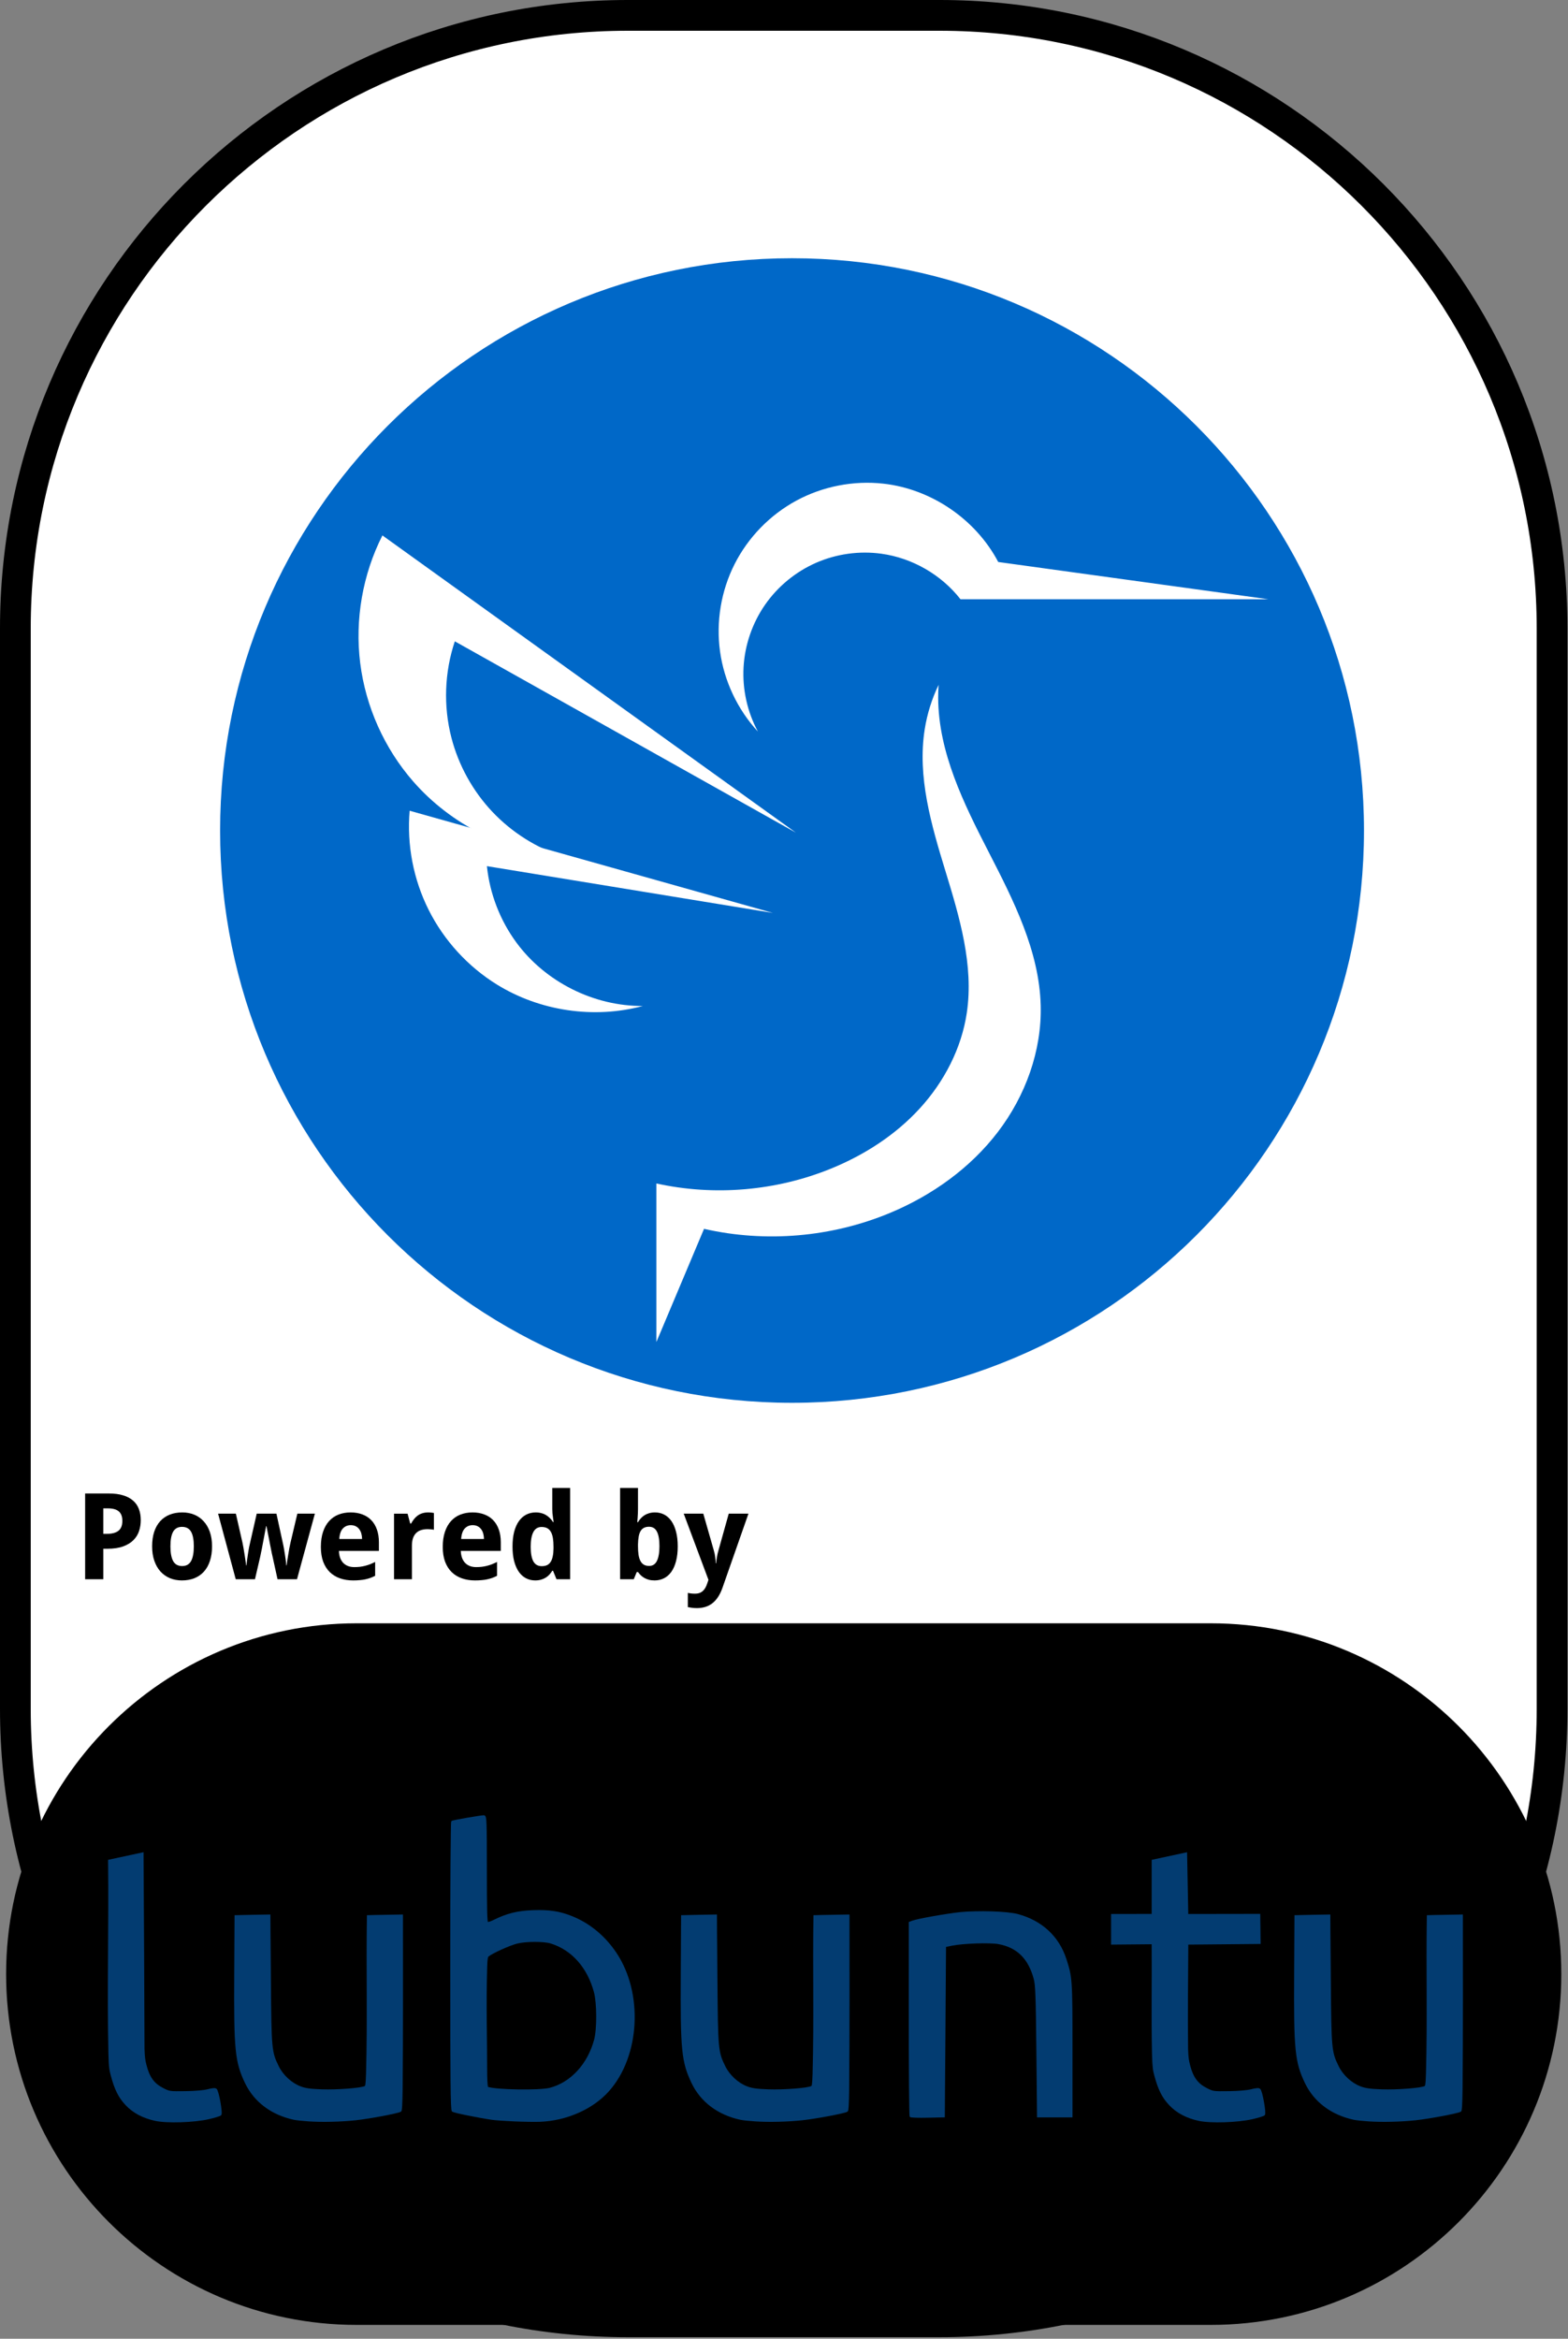 <?xml version="1.0" encoding="UTF-8" standalone="no"?><!DOCTYPE svg PUBLIC "-//W3C//DTD SVG 1.1//EN" "http://www.w3.org/Graphics/SVG/1.1/DTD/svg11.dtd"><svg width="100%" height="100%" viewBox="0 0 907 1352" version="1.1" xmlns="http://www.w3.org/2000/svg" xmlns:xlink="http://www.w3.org/1999/xlink" xml:space="preserve" xmlns:serif="http://www.serif.com/" style="fill-rule:evenodd;clip-rule:evenodd;stroke-linejoin:round;"><rect x="0" y="0" width="907" height="1352" fill="#808080" stroke="none"/><rect id="Lubuntu" x="-0" y="0" width="906.667" height="1351.11" style="fill:none;"/><clipPath id="_clip1"><rect x="-0" y="0" width="906.667" height="1351.11"/></clipPath><g clip-path="url(#_clip1)"><g id="READ-ME" serif:id="READ ME"><path id="Frame" d="M897.778,363.221c-0,-195.561 -158.771,-354.332 -354.333,-354.332l-180.224,-0c-195.561,-0 -354.332,158.771 -354.332,354.332l-0,624.669c-0,195.561 158.771,354.332 354.332,354.332l180.224,0c195.562,0 354.333,-158.771 354.333,-354.332l-0,-624.669Z" style="fill:#fff;stroke:#000;stroke-width:17.78px;"/><path id="Bottom" d="M895.371,1141.21c-0,-107.643 -87.393,-195.036 -195.036,-195.036l-494.004,0c-107.643,0 -195.035,87.393 -195.035,195.036c-0,107.643 87.392,195.036 195.035,195.036l494.004,-0c107.643,-0 195.036,-87.393 195.036,-195.036Z" style="stroke:#000;stroke-width:15.52px;"/><g id="Powered-By" serif:id="Powered By"><path id="path12547" d="M59.75,886.702l2.069,0c2.962,0 5.189,-0.588 6.681,-1.763c1.515,-1.176 2.272,-3.087 2.272,-5.732c-0,-2.464 -0.678,-4.284 -2.035,-5.46c-1.334,-1.176 -3.436,-1.763 -6.308,-1.763l-2.679,-0l0,14.718Zm21.671,-7.868c-0,2.171 -0.328,4.251 -0.984,6.24c-0.655,1.99 -1.741,3.742 -3.255,5.257c-1.493,1.515 -3.471,2.724 -5.935,3.628c-2.442,0.905 -5.472,1.357 -9.089,1.357l-2.408,-0l0,17.635l-10.513,-0l0,-49.581l13.769,-0c3.188,-0 5.935,0.362 8.241,1.085c2.328,0.701 4.239,1.718 5.731,3.052c1.515,1.312 2.634,2.928 3.358,4.85c0.723,1.899 1.085,4.058 1.085,6.477l-0,0Z" style="fill-rule:nonzero;"/><path id="path12549" d="M98.581,893.926c-0,3.775 0.531,6.624 1.594,8.546c1.062,1.899 2.792,2.848 5.189,2.848c2.373,0 4.092,-0.96 5.154,-2.882c1.063,-1.922 1.594,-4.759 1.594,-8.512c0,-3.776 -0.531,-6.591 -1.594,-8.445c-1.062,-1.876 -2.803,-2.815 -5.222,-2.815c-2.374,0 -4.093,0.939 -5.155,2.815c-1.04,1.854 -1.56,4.669 -1.56,8.445Zm24.078,-0c0,3.165 -0.407,5.968 -1.221,8.41c-0.791,2.442 -1.944,4.499 -3.459,6.172c-1.492,1.673 -3.323,2.951 -5.494,3.832c-2.148,0.86 -4.567,1.289 -7.257,1.289c-2.51,0 -4.816,-0.429 -6.918,-1.289c-2.103,-0.881 -3.923,-2.159 -5.46,-3.832c-1.515,-1.673 -2.702,-3.73 -3.561,-6.172c-0.859,-2.442 -1.289,-5.245 -1.289,-8.41c-0,-3.143 0.396,-5.935 1.187,-8.377c0.814,-2.442 1.967,-4.488 3.459,-6.138c1.515,-1.673 3.346,-2.939 5.494,-3.799c2.148,-0.859 4.578,-1.288 7.291,-1.288c2.51,-0 4.816,0.429 6.919,1.288c2.102,0.86 3.911,2.126 5.426,3.799c1.537,1.65 2.735,3.696 3.595,6.138c0.859,2.442 1.288,5.234 1.288,8.377Z" style="fill-rule:nonzero;"/><path id="path12551" d="M160.54,912.951l-2.916,-13.26c-0.091,-0.384 -0.215,-0.927 -0.373,-1.628c-0.136,-0.724 -0.294,-1.526 -0.475,-2.408c-0.181,-0.904 -0.373,-1.854 -0.576,-2.849c-0.181,-1.017 -0.373,-2.023 -0.577,-3.018c-0.452,-2.329 -0.95,-4.838 -1.492,-7.529l-0.204,0c-0.52,2.691 -0.994,5.212 -1.424,7.563c-0.181,0.995 -0.373,2.001 -0.576,3.018c-0.181,1.018 -0.362,1.979 -0.543,2.883c-0.181,0.882 -0.35,1.684 -0.509,2.408c-0.135,0.723 -0.248,1.289 -0.339,1.695l-3.052,13.125l-11.124,-0l-10.208,-37.915l10.276,-0l3.832,16.787c0.204,0.882 0.407,1.944 0.611,3.188c0.226,1.221 0.429,2.464 0.61,3.73c0.204,1.244 0.384,2.431 0.543,3.561c0.158,1.108 0.282,1.99 0.373,2.645l0.203,0c0.023,-0.43 0.068,-0.983 0.136,-1.661c0.09,-0.701 0.192,-1.447 0.305,-2.239c0.113,-0.791 0.226,-1.594 0.339,-2.408c0.136,-0.836 0.26,-1.616 0.373,-2.34c0.136,-0.723 0.249,-1.356 0.339,-1.899c0.113,-0.565 0.204,-0.961 0.272,-1.187l4.137,-18.177l11.395,-0l3.968,18.177c0.113,0.498 0.26,1.267 0.441,2.306c0.181,1.04 0.361,2.16 0.542,3.358c0.204,1.176 0.373,2.329 0.509,3.459c0.136,1.108 0.215,1.978 0.237,2.611l0.204,0c0.068,-0.565 0.181,-1.402 0.339,-2.509c0.181,-1.108 0.373,-2.295 0.576,-3.561c0.204,-1.289 0.419,-2.566 0.645,-3.832c0.249,-1.266 0.475,-2.34 0.678,-3.222l3.968,-16.787l10.14,-0l-10.343,37.915l-11.26,-0Z" style="fill-rule:nonzero;"/><path id="path12553" d="M202.898,881.683c-1.831,-0 -3.357,0.644 -4.578,1.933c-1.198,1.289 -1.888,3.312 -2.069,6.07l13.192,0c-0.023,-1.153 -0.169,-2.215 -0.441,-3.187c-0.271,-0.973 -0.678,-1.809 -1.22,-2.51c-0.543,-0.724 -1.221,-1.289 -2.035,-1.696c-0.814,-0.407 -1.764,-0.61 -2.849,-0.61l0,-0Zm1.323,31.946c-2.713,0 -5.212,-0.395 -7.495,-1.187c-2.284,-0.791 -4.251,-1.978 -5.901,-3.561c-1.65,-1.605 -2.939,-3.617 -3.866,-6.036c-0.905,-2.442 -1.357,-5.302 -1.357,-8.58c0,-3.324 0.419,-6.229 1.255,-8.716c0.837,-2.487 2.001,-4.556 3.493,-6.206c1.515,-1.673 3.324,-2.928 5.426,-3.765c2.126,-0.836 4.477,-1.254 7.054,-1.254c2.51,-0 4.771,0.384 6.783,1.152c2.035,0.747 3.753,1.855 5.155,3.324c1.424,1.47 2.509,3.278 3.255,5.426c0.769,2.125 1.153,4.567 1.153,7.325l0,5.019l-23.128,0c0.044,1.447 0.271,2.759 0.678,3.934c0.429,1.153 1.017,2.137 1.763,2.951c0.769,0.791 1.685,1.402 2.747,1.831c1.086,0.43 2.318,0.645 3.697,0.645c1.153,0 2.238,-0.057 3.256,-0.17c1.04,-0.136 2.046,-0.328 3.018,-0.576c0.972,-0.249 1.933,-0.554 2.882,-0.916c0.95,-0.384 1.922,-0.825 2.917,-1.322l-0,8.003c-0.904,0.475 -1.82,0.882 -2.747,1.221c-0.904,0.317 -1.865,0.588 -2.883,0.814c-1.017,0.226 -2.114,0.384 -3.289,0.475c-1.176,0.113 -2.465,0.17 -3.866,0.17l-0,-0.001Z" style="fill-rule:nonzero;"/><path id="path12555" d="M247.698,874.324c0.271,-0 0.565,0.011 0.881,0.035c0.339,0 0.656,0.024 0.95,0.071c0.316,0.024 0.599,0.059 0.848,0.106c0.271,0.024 0.474,0.059 0.61,0.107l-0,9.699c-0.181,-0.047 -0.43,-0.093 -0.746,-0.136c-0.317,-0.047 -0.656,-0.083 -1.018,-0.106c-0.339,-0.048 -0.678,-0.071 -1.017,-0.071c-0.339,-0.024 -0.622,-0.036 -0.848,-0.036c-1.334,0 -2.566,0.17 -3.696,0.509c-1.108,0.34 -2.069,0.894 -2.883,1.662c-0.791,0.747 -1.413,1.741 -1.865,2.984c-0.43,1.221 -0.645,2.725 -0.645,4.511l0,19.297l-10.343,-0l-0,-37.915l7.834,-0l1.526,5.697l0.509,0c0.542,-0.972 1.13,-1.854 1.763,-2.645c0.633,-0.791 1.334,-1.458 2.103,-2.001c0.791,-0.565 1.673,-0.995 2.645,-1.289c0.995,-0.316 2.125,-0.475 3.391,-0.475l0.001,-0.004Z" style="fill-rule:nonzero;"/><path id="path12557" d="M273.404,881.683c-1.832,-0 -3.358,0.644 -4.579,1.933c-1.198,1.289 -1.887,3.312 -2.068,6.07l13.192,0c-0.023,-1.153 -0.17,-2.215 -0.441,-3.187c-0.271,-0.973 -0.678,-1.809 -1.221,-2.51c-0.542,-0.724 -1.221,-1.289 -2.035,-1.696c-0.813,-0.407 -1.763,-0.61 -2.848,-0.61l-0,-0Zm1.322,31.946c-2.713,0 -5.211,-0.395 -7.494,-1.187c-2.284,-0.791 -4.251,-1.978 -5.901,-3.561c-1.651,-1.605 -2.94,-3.617 -3.866,-6.036c-0.905,-2.442 -1.357,-5.302 -1.357,-8.58c-0,-3.324 0.418,-6.229 1.255,-8.716c0.836,-2.487 2.001,-4.556 3.493,-6.206c1.515,-1.673 3.323,-2.928 5.426,-3.765c2.125,-0.836 4.477,-1.254 7.054,-1.254c2.51,-0 4.77,0.384 6.783,1.152c2.034,0.747 3.753,1.855 5.154,3.324c1.425,1.47 2.51,3.278 3.256,5.426c0.769,2.125 1.153,4.567 1.153,7.325l0,5.019l-23.129,0c0.045,1.447 0.271,2.759 0.679,3.934c0.429,1.153 1.017,2.137 1.763,2.951c0.769,0.791 1.684,1.402 2.747,1.831c1.085,0.43 2.317,0.645 3.697,0.645c1.153,0 2.238,-0.057 3.255,-0.17c1.04,-0.136 2.046,-0.328 3.018,-0.576c0.973,-0.249 1.934,-0.554 2.883,-0.916c0.95,-0.384 1.922,-0.825 2.917,-1.322l-0,8.003c-0.905,0.475 -1.82,0.882 -2.747,1.221c-0.905,0.317 -1.866,0.588 -2.883,0.814c-1.017,0.226 -2.114,0.384 -3.29,0.475c-1.175,0.113 -2.464,0.17 -3.866,0.17l0,-0.001Z" style="fill-rule:nonzero;"/><path id="path12559" d="M309.589,913.629c-1.944,0 -3.719,-0.418 -5.324,-1.255c-1.605,-0.836 -2.985,-2.068 -4.138,-3.696c-1.153,-1.651 -2.057,-3.697 -2.713,-6.138c-0.633,-2.442 -0.949,-5.268 -0.949,-8.479c-0,-3.255 0.316,-6.104 0.949,-8.546c0.656,-2.464 1.572,-4.522 2.747,-6.172c1.199,-1.673 2.623,-2.928 4.273,-3.765c1.651,-0.836 3.471,-1.254 5.46,-1.254c1.221,-0 2.34,0.146 3.358,0.44c1.017,0.272 1.933,0.668 2.747,1.187c0.814,0.498 1.537,1.086 2.17,1.764c0.656,0.656 1.232,1.379 1.73,2.17l0.339,0c-0.136,-0.882 -0.26,-1.775 -0.373,-2.679c-0.113,-0.769 -0.215,-1.582 -0.305,-2.442c-0.068,-0.882 -0.102,-1.695 -0.102,-2.442l0,-12.141l10.344,0l-0,52.77l-7.902,-0l-2.001,-4.918l-0.441,0c-0.475,0.769 -1.017,1.503 -1.628,2.205c-0.61,0.677 -1.323,1.265 -2.136,1.763c-0.792,0.498 -1.696,0.893 -2.713,1.187c-0.995,0.294 -2.126,0.44 -3.392,0.44l0,0.001Zm3.765,-8.241c1.22,0 2.26,-0.203 3.12,-0.61c0.859,-0.43 1.548,-1.063 2.068,-1.899c0.543,-0.86 0.939,-1.922 1.187,-3.188c0.272,-1.266 0.419,-2.747 0.441,-4.443l0,-1.12c0,-1.831 -0.113,-3.459 -0.339,-4.883c-0.226,-1.425 -0.599,-2.612 -1.119,-3.561c-0.52,-0.972 -1.221,-1.707 -2.103,-2.204c-0.881,-0.498 -1.989,-0.747 -3.323,-0.747c-2.171,0 -3.764,0.984 -4.782,2.951c-1.017,1.944 -1.526,4.781 -1.526,8.512c0,3.73 0.509,6.534 1.526,8.41c1.04,1.854 2.657,2.781 4.85,2.781l-0,0.001Z" style="fill-rule:nonzero;"/><path id="path12561" d="M378.908,874.324c1.944,-0 3.719,0.418 5.324,1.254c1.606,0.837 2.985,2.08 4.138,3.731c1.153,1.65 2.046,3.697 2.679,6.138c0.656,2.442 0.983,5.268 0.983,8.479c0,3.255 -0.327,6.115 -0.983,8.58c-0.633,2.441 -1.538,4.487 -2.713,6.138c-1.176,1.65 -2.589,2.894 -4.239,3.73c-1.651,0.837 -3.471,1.255 -5.46,1.255c-1.266,0 -2.397,-0.136 -3.392,-0.407c-0.972,-0.272 -1.842,-0.634 -2.611,-1.086c-0.769,-0.452 -1.447,-0.96 -2.035,-1.526c-0.565,-0.588 -1.085,-1.198 -1.56,-1.831l-0.712,-0l-1.73,4.171l-7.901,0l-0,-52.769l10.343,0l0,12.277c0,0.746 -0.022,1.56 -0.067,2.442c-0.045,0.859 -0.09,1.661 -0.136,2.407c-0.068,0.882 -0.135,1.764 -0.203,2.646l0.407,-0c0.474,-0.792 1.017,-1.526 1.627,-2.205c0.611,-0.678 1.312,-1.266 2.103,-1.763c0.814,-0.52 1.73,-0.927 2.747,-1.221c1.017,-0.294 2.148,-0.441 3.391,-0.441l-0,0.001Zm-3.493,8.275c-1.153,-0 -2.137,0.215 -2.951,0.644c-0.791,0.408 -1.435,1.029 -1.933,1.866c-0.497,0.836 -0.859,1.899 -1.085,3.188c-0.226,1.266 -0.362,2.746 -0.407,4.442l0,1.12c0,1.831 0.102,3.459 0.305,4.883c0.226,1.425 0.588,2.623 1.086,3.595c0.497,0.95 1.153,1.673 1.967,2.171c0.836,0.497 1.865,0.746 3.086,0.746c2.057,-0 3.561,-0.972 4.51,-2.917c0.972,-1.967 1.458,-4.815 1.458,-8.546c0,-3.73 -0.486,-6.522 -1.458,-8.376c-0.949,-1.877 -2.476,-2.815 -4.578,-2.815l-0,-0.001Z" style="fill-rule:nonzero;"/><path id="path12563" d="M395.492,875.036l11.327,-0l6.104,21.331c0.361,1.176 0.621,2.431 0.779,3.765c0.182,1.334 0.295,2.532 0.339,3.594l0.204,0c0.047,-0.519 0.104,-1.096 0.17,-1.729c0.09,-0.633 0.192,-1.278 0.304,-1.933c0.114,-0.656 0.238,-1.3 0.374,-1.933c0.158,-0.656 0.316,-1.244 0.474,-1.764l5.969,-21.331l11.395,-0l-14.99,42.764c-1.401,4.002 -3.312,6.975 -5.731,8.92c-2.419,1.944 -5.449,2.916 -9.089,2.916c-1.175,0 -2.193,-0.068 -3.052,-0.203c-0.859,-0.113 -1.594,-0.238 -2.204,-0.373l-0,-8.207c0.475,0.113 1.074,0.215 1.797,0.305c0.724,0.09 1.481,0.135 2.272,0.135c1.086,0 2.013,-0.146 2.781,-0.44c0.769,-0.294 1.425,-0.712 1.967,-1.255c0.565,-0.52 1.04,-1.153 1.425,-1.899c0.407,-0.747 0.757,-1.583 1.051,-2.51l0.645,-1.899l-14.311,-38.254Z" style="fill-rule:nonzero;"/></g></g><g id="Lubuntu1" serif:id="Lubuntu"><g id="Logo"><g id="g3647-9"><path id="path2819-8-3-8-5-4" d="M788.986,480.129c0,-182.708 -148.123,-330.845 -330.841,-330.845c-182.711,-0 -330.828,148.137 -330.828,330.845c-0,182.71 148.117,330.824 330.828,330.824c182.718,0 330.841,-148.114 330.841,-330.824Z" style="fill:#0068c8;fill-rule:nonzero;"/></g><g id="g3185-7"><g id="g3147-6"><path id="path3149-8" d="M438.405,422.927c-11.761,-12.745 -19.513,-29.132 -21.904,-46.303c-2.391,-17.171 0.59,-35.05 8.422,-50.519c7.832,-15.47 20.482,-28.461 35.742,-36.709c15.261,-8.248 33.065,-11.716 50.309,-9.8c27.733,3.082 53.454,20.612 66.449,45.287l156.257,21.535l-178.092,0c-11.111,-14.21 -27.895,-23.861 -45.774,-26.32c-12.768,-1.756 -26.013,0.089 -37.814,5.266c-11.801,5.177 -22.124,13.671 -29.472,24.252c-7.347,10.581 -11.698,23.216 -12.421,36.074c-0.724,12.858 2.183,25.901 8.298,37.237Z" style="fill:#fff;fill-rule:nonzero;"/><g id="g3159-3"><path id="path3151-3" d="M460.374,481.35l-239.167,-171.828c-11.458,22.611 -15.993,48.668 -12.847,73.817c3.146,25.149 13.96,49.288 30.636,68.386c21.871,25.046 53.822,41.042 86.993,43.552c-15.659,-5.056 -30.003,-14.122 -41.285,-26.092c-11.282,-11.971 -19.479,-26.821 -23.591,-42.743c-4.71,-18.238 -4.015,-37.835 1.977,-55.694l197.284,110.602Z" style="fill:#fff;fill-rule:nonzero;"/><path id="path3153-6" d="M447.098,527.765l-210.144,-59.087c-1.694,19.64 2.163,39.729 11.01,57.348c8.847,17.62 22.658,32.718 39.427,43.102c24.877,15.404 56.203,20.01 84.467,12.419c-28.315,0.19 -56.366,-13.868 -73.148,-36.656c-9.475,-12.866 -15.43,-28.292 -17.057,-44.183l165.445,27.057Z" style="fill:#fff;fill-rule:nonzero;"/></g><path id="path3155-5" d="M542.935,395.888c-3.904,8.098 -6.619,16.768 -8.03,25.646c-4.376,27.535 3.813,55.347 11.973,82.009c8.162,26.661 16.48,54.405 12.364,81.98c-3.075,20.596 -13.125,39.874 -27.191,55.238c-14.067,15.365 -32.022,26.917 -51.317,34.785c-31.783,12.959 -67.533,16.004 -101.053,8.607l0,91.665l27.565,-65.433c35.724,8.147 73.969,4.851 107.77,-9.287c24.208,-10.126 46.294,-25.89 62.218,-46.734c15.925,-20.843 25.425,-46.885 24.752,-73.099c-0.809,-31.513 -15.702,-60.72 -30.117,-88.76c-14.415,-28.04 -29.021,-57.471 -29.181,-88.994c-0.02,-2.542 0.069,-5.086 0.247,-7.623Z" style="fill:#fff;fill-rule:nonzero;"/></g><g id="g3179"></g></g></g><g id="lubuntu"><path id="path30228" d="M83.036,1070.76l-0.833,0.171l-19.142,4.102l-0.534,0.128l-0,0.534c0.448,37.184 -0.624,74.406 0.192,111.582c0.192,8.142 0.605,9.726 1.367,12.583c2.185,8.194 4.451,12.758 8.61,17.155c4.248,4.493 9.922,7.489 17.027,9.037c6.845,1.492 22.53,0.98 31.041,-0.961c1.697,-0.387 3.301,-0.818 4.55,-1.197c0.625,-0.189 1.167,-0.374 1.581,-0.534c0.207,-0.079 0.381,-0.159 0.534,-0.234c0.154,-0.076 0.264,-0.115 0.428,-0.278c0.234,-0.235 0.28,-0.444 0.32,-0.641c0.04,-0.197 0.056,-0.406 0.064,-0.641c0.016,-0.471 -0.027,-1.039 -0.085,-1.709c-0.117,-1.339 -0.359,-3.026 -0.663,-4.721c-0.303,-1.696 -0.661,-3.392 -1.025,-4.743c-0.182,-0.676 -0.374,-1.259 -0.556,-1.731c-0.181,-0.471 -0.274,-0.81 -0.662,-1.132c-0.569,-0.472 -1.211,-0.432 -2.051,-0.363c-0.839,0.069 -1.865,0.272 -3.076,0.598c-2.119,0.57 -7.265,1.035 -12.882,1.111c-4.54,0.061 -6.878,0.082 -8.482,-0.15c-1.603,-0.232 -2.534,-0.71 -4.486,-1.709c-5.121,-2.62 -7.797,-6.316 -9.571,-13.331c-0.632,-2.497 -0.955,-4.234 -1.111,-9.186c-0.105,-35.81 -0.316,-73.277 -0.555,-112.906l-0,-0.834l-0,0Z" style="fill:#033c71;fill-rule:nonzero;"/><path id="a-8" d="M135.676,1107.16c-0.057,11.387 -0.127,22.773 -0.193,34.16c-0.124,21.85 -0.027,34.49 0.834,43.219c0.86,8.728 2.495,13.558 5.383,19.612c5.239,10.983 15.261,18.499 28.35,21.299c1.449,0.31 5.225,0.695 8.631,0.919c7.845,0.516 18.725,0.255 27.132,-0.662c4.273,-0.467 10.453,-1.479 15.723,-2.479c2.635,-0.499 5.033,-0.999 6.858,-1.431c0.912,-0.216 1.698,-0.399 2.286,-0.577c0.294,-0.089 0.539,-0.173 0.747,-0.256c0.209,-0.083 0.364,-0.143 0.556,-0.299c0.28,-0.228 0.288,-0.417 0.342,-0.598c0.053,-0.182 0.091,-0.366 0.128,-0.62c0.075,-0.508 0.136,-1.216 0.192,-2.179c0.113,-1.926 0.192,-4.878 0.256,-9.186c0.303,-34.876 0.193,-67.488 0.193,-101.328c-6.949,0.168 -13.904,0.182 -20.851,0.406c-0.499,32.154 0.365,59.398 -0.513,91.82c-0.093,3.238 -0.22,5.047 -0.385,6.003c-0.081,0.479 -0.176,0.747 -0.234,0.855c-0.059,0.107 -0.052,0.066 -0.129,0.107c-0.332,0.178 -1.653,0.53 -3.396,0.79c-1.743,0.261 -3.969,0.495 -6.409,0.684c-4.881,0.377 -10.615,0.567 -15.062,0.406c-6.8,-0.247 -9.425,-0.625 -12.391,-1.773c-5.092,-1.973 -9.986,-6.509 -12.476,-11.579c-2.074,-4.223 -3.105,-6.583 -3.696,-13.054c-0.591,-6.47 -0.701,-17.003 -0.854,-37.215c-0.032,-12.483 -0.278,-24.967 -0.278,-37.45c-6.913,0.159 -13.833,0.183 -20.744,0.406l-0,-0Z" style="fill:#033c71;fill-rule:nonzero;"/><path id="path30231" d="M279.816,1049.38c-0.604,-0 -1.811,0.183 -3.546,0.448c-4.103,0.643 -7.877,1.272 -11.857,2.051c-0.805,0.158 -1.476,0.311 -1.987,0.427c-0.255,0.059 -0.471,0.103 -0.641,0.15c-0.169,0.047 -0.239,0.05 -0.47,0.192c-0.001,0.001 -0.2,0.159 -0.235,0.214c-0.035,0.054 -0.03,0.098 -0.043,0.128c-0.024,0.061 -0.035,0.076 -0.042,0.107c-0.014,0.062 -0.015,0.119 -0.022,0.171c-0.012,0.103 -0.033,0.229 -0.042,0.384c-0.02,0.31 -0.046,0.734 -0.065,1.303c-0.036,1.14 -0.052,2.807 -0.085,4.935c-0.067,4.257 -0.142,10.376 -0.192,17.925c-0.101,15.097 -0.15,35.876 -0.15,58.685c0,32.762 0.042,53.529 0.171,66.185c0.065,6.327 0.144,10.633 0.257,13.395c0.056,1.381 0.119,2.366 0.192,3.055c0.036,0.344 0.08,0.614 0.128,0.833c0.024,0.109 0.045,0.216 0.085,0.32c0.041,0.105 0.065,0.228 0.257,0.385c0.191,0.156 0.32,0.169 0.491,0.235c0.171,0.066 0.377,0.141 0.62,0.214c0.486,0.146 1.111,0.325 1.88,0.513c1.537,0.375 3.592,0.814 5.875,1.281c4.566,0.935 10.065,1.934 14.206,2.543c1.986,0.291 7.776,0.695 13.054,0.918c5.28,0.223 11.885,0.326 14.762,0.214c15.47,-0.606 30.615,-7.321 39.864,-17.71c17.978,-20.194 19.918,-56.617 4.316,-79.943c-6.497,-9.716 -15.345,-17.059 -25.528,-21.173c-7.23,-2.92 -13.295,-3.846 -22.817,-3.503c-8.969,0.323 -15.116,1.85 -22.837,5.683c-0.815,0.404 -1.639,0.731 -2.308,0.94c-0.334,0.104 -0.644,0.18 -0.854,0.213c-0.037,0.006 -0.011,-0.002 -0.043,0c-0.049,-0.201 -0.1,-0.498 -0.15,-0.961c-0.107,-1.01 -0.191,-2.621 -0.256,-4.978c-0.13,-4.713 -0.171,-12.425 -0.171,-24.397c0,-13.999 -0.039,-21.666 -0.192,-25.872c-0.077,-2.102 -0.167,-3.311 -0.342,-4.101c-0.087,-0.395 -0.197,-0.715 -0.406,-0.983c-0.209,-0.268 -0.597,-0.427 -0.876,-0.427l-0.001,0.001Zm29.503,73.213c3.679,-0.008 7.223,0.312 9.08,0.876c12.195,3.701 21.382,13.959 25.187,28.285c1.67,6.286 1.71,21.293 0.086,27.345c-3.793,14.136 -13.604,24.713 -25.679,27.859c-1.395,0.363 -4.122,0.637 -7.435,0.79c-3.312,0.153 -7.225,0.193 -11.087,0.128c-3.863,-0.065 -7.686,-0.23 -10.81,-0.491c-3.054,-0.255 -5.409,-0.624 -6.41,-0.983c-0.003,-0.01 0.004,-0.008 0,-0.021c-0.057,-0.21 -0.112,-0.607 -0.17,-1.175c-0.117,-1.134 -0.211,-2.972 -0.278,-5.768c0.011,-22.068 -0.676,-38.962 -0,-62.275c0.08,-2.571 0.19,-4.062 0.342,-4.935c0.152,-0.872 0.281,-1.024 0.448,-1.175c0.393,-0.354 1.442,-1.013 2.778,-1.73c1.336,-0.717 2.979,-1.529 4.7,-2.307c3.441,-1.558 7.211,-3.001 9.229,-3.483c2.499,-0.597 6.34,-0.932 10.019,-0.94l0,-0Z" style="fill:#033c71;fill-rule:nonzero;"/><path id="use30233" d="M393.974,1107.16c-0.057,11.387 -0.127,22.773 -0.193,34.16c-0.124,21.85 -0.027,34.49 0.834,43.219c0.86,8.728 2.495,13.558 5.383,19.612c5.239,10.983 15.261,18.499 28.35,21.299c1.448,0.31 5.225,0.695 8.631,0.919c7.845,0.516 18.725,0.255 27.131,-0.662c4.274,-0.467 10.454,-1.479 15.724,-2.479c2.635,-0.499 5.033,-0.999 6.858,-1.431c0.912,-0.216 1.698,-0.399 2.286,-0.577c0.294,-0.089 0.539,-0.173 0.747,-0.256c0.209,-0.083 0.364,-0.143 0.556,-0.299c0.279,-0.228 0.288,-0.417 0.342,-0.598c0.053,-0.182 0.09,-0.366 0.128,-0.62c0.074,-0.508 0.136,-1.216 0.192,-2.179c0.113,-1.926 0.191,-4.878 0.256,-9.186c0.303,-34.876 0.192,-67.488 0.192,-101.328c-6.948,0.168 -13.903,0.182 -20.85,0.406c-0.499,32.154 0.365,59.398 -0.513,91.82c-0.093,3.238 -0.221,5.047 -0.385,6.003c-0.082,0.479 -0.176,0.747 -0.235,0.855c-0.058,0.107 -0.051,0.066 -0.128,0.107c-0.332,0.178 -1.654,0.53 -3.396,0.79c-1.743,0.261 -3.969,0.495 -6.41,0.684c-4.88,0.377 -10.615,0.567 -15.061,0.406c-6.801,-0.247 -9.425,-0.625 -12.391,-1.773c-5.093,-1.973 -9.987,-6.509 -12.476,-11.579c-2.074,-4.223 -3.105,-6.583 -3.696,-13.054c-0.591,-6.47 -0.701,-17.003 -0.855,-37.215c-0.031,-12.483 -0.277,-24.967 -0.277,-37.45c-6.913,0.159 -13.833,0.183 -20.744,0.406l-0,-0Z" style="fill:#033c71;fill-rule:nonzero;"/><path id="path30235" d="M564.186,1104.9c-3.121,0.067 -6.099,0.209 -8.652,0.47c-3.921,0.401 -10.123,1.357 -15.723,2.35c-2.8,0.496 -5.451,1.001 -7.584,1.453c-2.134,0.451 -3.72,0.838 -4.551,1.153l-1.559,0.599l-0.428,0.149l0,0.491c0.066,31.466 -0.122,64.412 0.128,95.026c0.043,5.085 0.093,9.227 0.15,12.113c0.028,1.443 0.054,2.57 0.085,3.354c0.016,0.392 0.047,0.696 0.064,0.919c0.009,0.111 0.01,0.215 0.022,0.299c0.006,0.041 0.007,0.073 0.021,0.128c0.014,0.055 -0.053,0.096 0.192,0.342c0.181,0.18 0.292,0.184 0.385,0.213c0.092,0.03 0.161,0.047 0.256,0.064c0.191,0.035 0.43,0.061 0.705,0.086c0.552,0.049 1.288,0.102 2.179,0.128c1.782,0.052 4.15,0.052 6.709,0l9.271,-0.193l0.662,-0.02c0.153,-16.627 0.248,-33.256 0.363,-49.884l0.342,-48.645l3.547,-0.727c3.258,-0.645 8.731,-1.103 13.993,-1.281c5.261,-0.179 10.372,-0.052 12.754,0.384c10.745,1.97 17.291,8.393 20.445,20.167c0.945,3.529 1.187,9.481 1.517,41.724l0.384,37.599l0,0.684l20.509,0l0,-38.968c0,-20.398 -0.02,-30.877 -0.47,-37.621c-0.45,-6.745 -1.365,-9.775 -3.076,-15.019c-4.274,-13.092 -14.137,-22.2 -28.072,-25.935c-3.065,-0.822 -8.765,-1.349 -15.04,-1.56c-3.137,-0.105 -6.406,-0.11 -9.528,-0.043l0,0.001Z" style="fill:#033c71;fill-rule:nonzero;"/><path id="path30237" d="M686.664,1070.76l-20.487,4.401l-0,31.255l-23.479,0.043l-0,17.71l23.479,-0.213c0.151,21.104 -0.271,42.225 0.192,63.321c0.192,8.142 0.584,9.726 1.346,12.584c2.185,8.193 4.472,12.757 8.631,17.155c4.248,4.492 9.922,7.488 17.027,9.036c6.845,1.492 22.509,0.98 31.02,-0.961c1.697,-0.387 3.322,-0.818 4.571,-1.196c0.625,-0.19 1.145,-0.375 1.56,-0.534c0.207,-0.08 0.38,-0.16 0.534,-0.236c0.154,-0.075 0.285,-0.114 0.449,-0.277c0.234,-0.235 0.259,-0.444 0.299,-0.641c0.04,-0.197 0.056,-0.406 0.064,-0.641c0.016,-0.471 -0.007,-1.04 -0.064,-1.709c-0.117,-1.34 -0.359,-3.026 -0.663,-4.722c-0.303,-1.695 -0.661,-3.391 -1.025,-4.742c-0.182,-0.676 -0.374,-1.259 -0.555,-1.731c-0.182,-0.471 -0.275,-0.81 -0.663,-1.132c-0.569,-0.473 -1.211,-0.432 -2.051,-0.363c-0.839,0.069 -1.886,0.272 -3.097,0.598c-2.119,0.57 -7.244,1.035 -12.861,1.111c-4.54,0.061 -6.878,0.082 -8.482,-0.15c-1.603,-0.232 -2.534,-0.71 -4.486,-1.709c-5.121,-2.621 -7.797,-6.317 -9.571,-13.331c-0.631,-2.497 -0.955,-4.234 -1.111,-9.186c-0.239,-21.362 -0.011,-36.95 0.128,-60.332l41.83,-0.385l-0.213,-17.39l-41.638,0.064l-0.684,-35.698l0,0.001Z" style="fill:#033c71;fill-rule:nonzero;"/><path id="use30239" d="M748.78,1107.16c-0.056,11.387 -0.127,22.773 -0.192,34.16c-0.125,21.85 -0.027,34.49 0.833,43.219c0.86,8.728 2.496,13.558 5.384,19.612c5.239,10.983 15.26,18.499 28.349,21.299c1.449,0.31 5.226,0.695 8.631,0.919c7.846,0.516 18.725,0.255 27.132,-0.662c4.274,-0.467 10.454,-1.479 15.724,-2.479c2.634,-0.499 5.033,-0.999 6.857,-1.431c0.913,-0.216 1.698,-0.399 2.286,-0.577c0.294,-0.089 0.539,-0.173 0.748,-0.256c0.209,-0.083 0.364,-0.143 0.555,-0.299c0.28,-0.228 0.289,-0.417 0.342,-0.598c0.053,-0.182 0.091,-0.366 0.128,-0.62c0.075,-0.508 0.136,-1.216 0.193,-2.179c0.112,-1.926 0.191,-4.878 0.256,-9.186c0.303,-34.876 0.192,-67.488 0.192,-101.328c-6.948,0.168 -13.903,0.182 -20.851,0.406c-0.498,32.154 0.366,59.398 -0.512,91.82c-0.094,3.238 -0.221,5.047 -0.385,6.003c-0.082,0.479 -0.176,0.747 -0.235,0.855c-0.058,0.107 -0.051,0.066 -0.128,0.107c-0.332,0.178 -1.654,0.53 -3.397,0.79c-1.743,0.261 -3.969,0.495 -6.409,0.684c-4.88,0.377 -10.615,0.567 -15.061,0.406c-6.801,-0.247 -9.425,-0.625 -12.391,-1.773c-5.093,-1.973 -9.987,-6.509 -12.476,-11.579c-2.074,-4.223 -3.105,-6.583 -3.696,-13.054c-0.591,-6.47 -0.702,-17.003 -0.855,-37.215c-0.031,-12.483 -0.278,-24.967 -0.278,-37.45c-6.912,0.159 -13.832,0.183 -20.744,0.406l0,-0Z" style="fill:#033c71;fill-rule:nonzero;"/></g></g></g></svg>